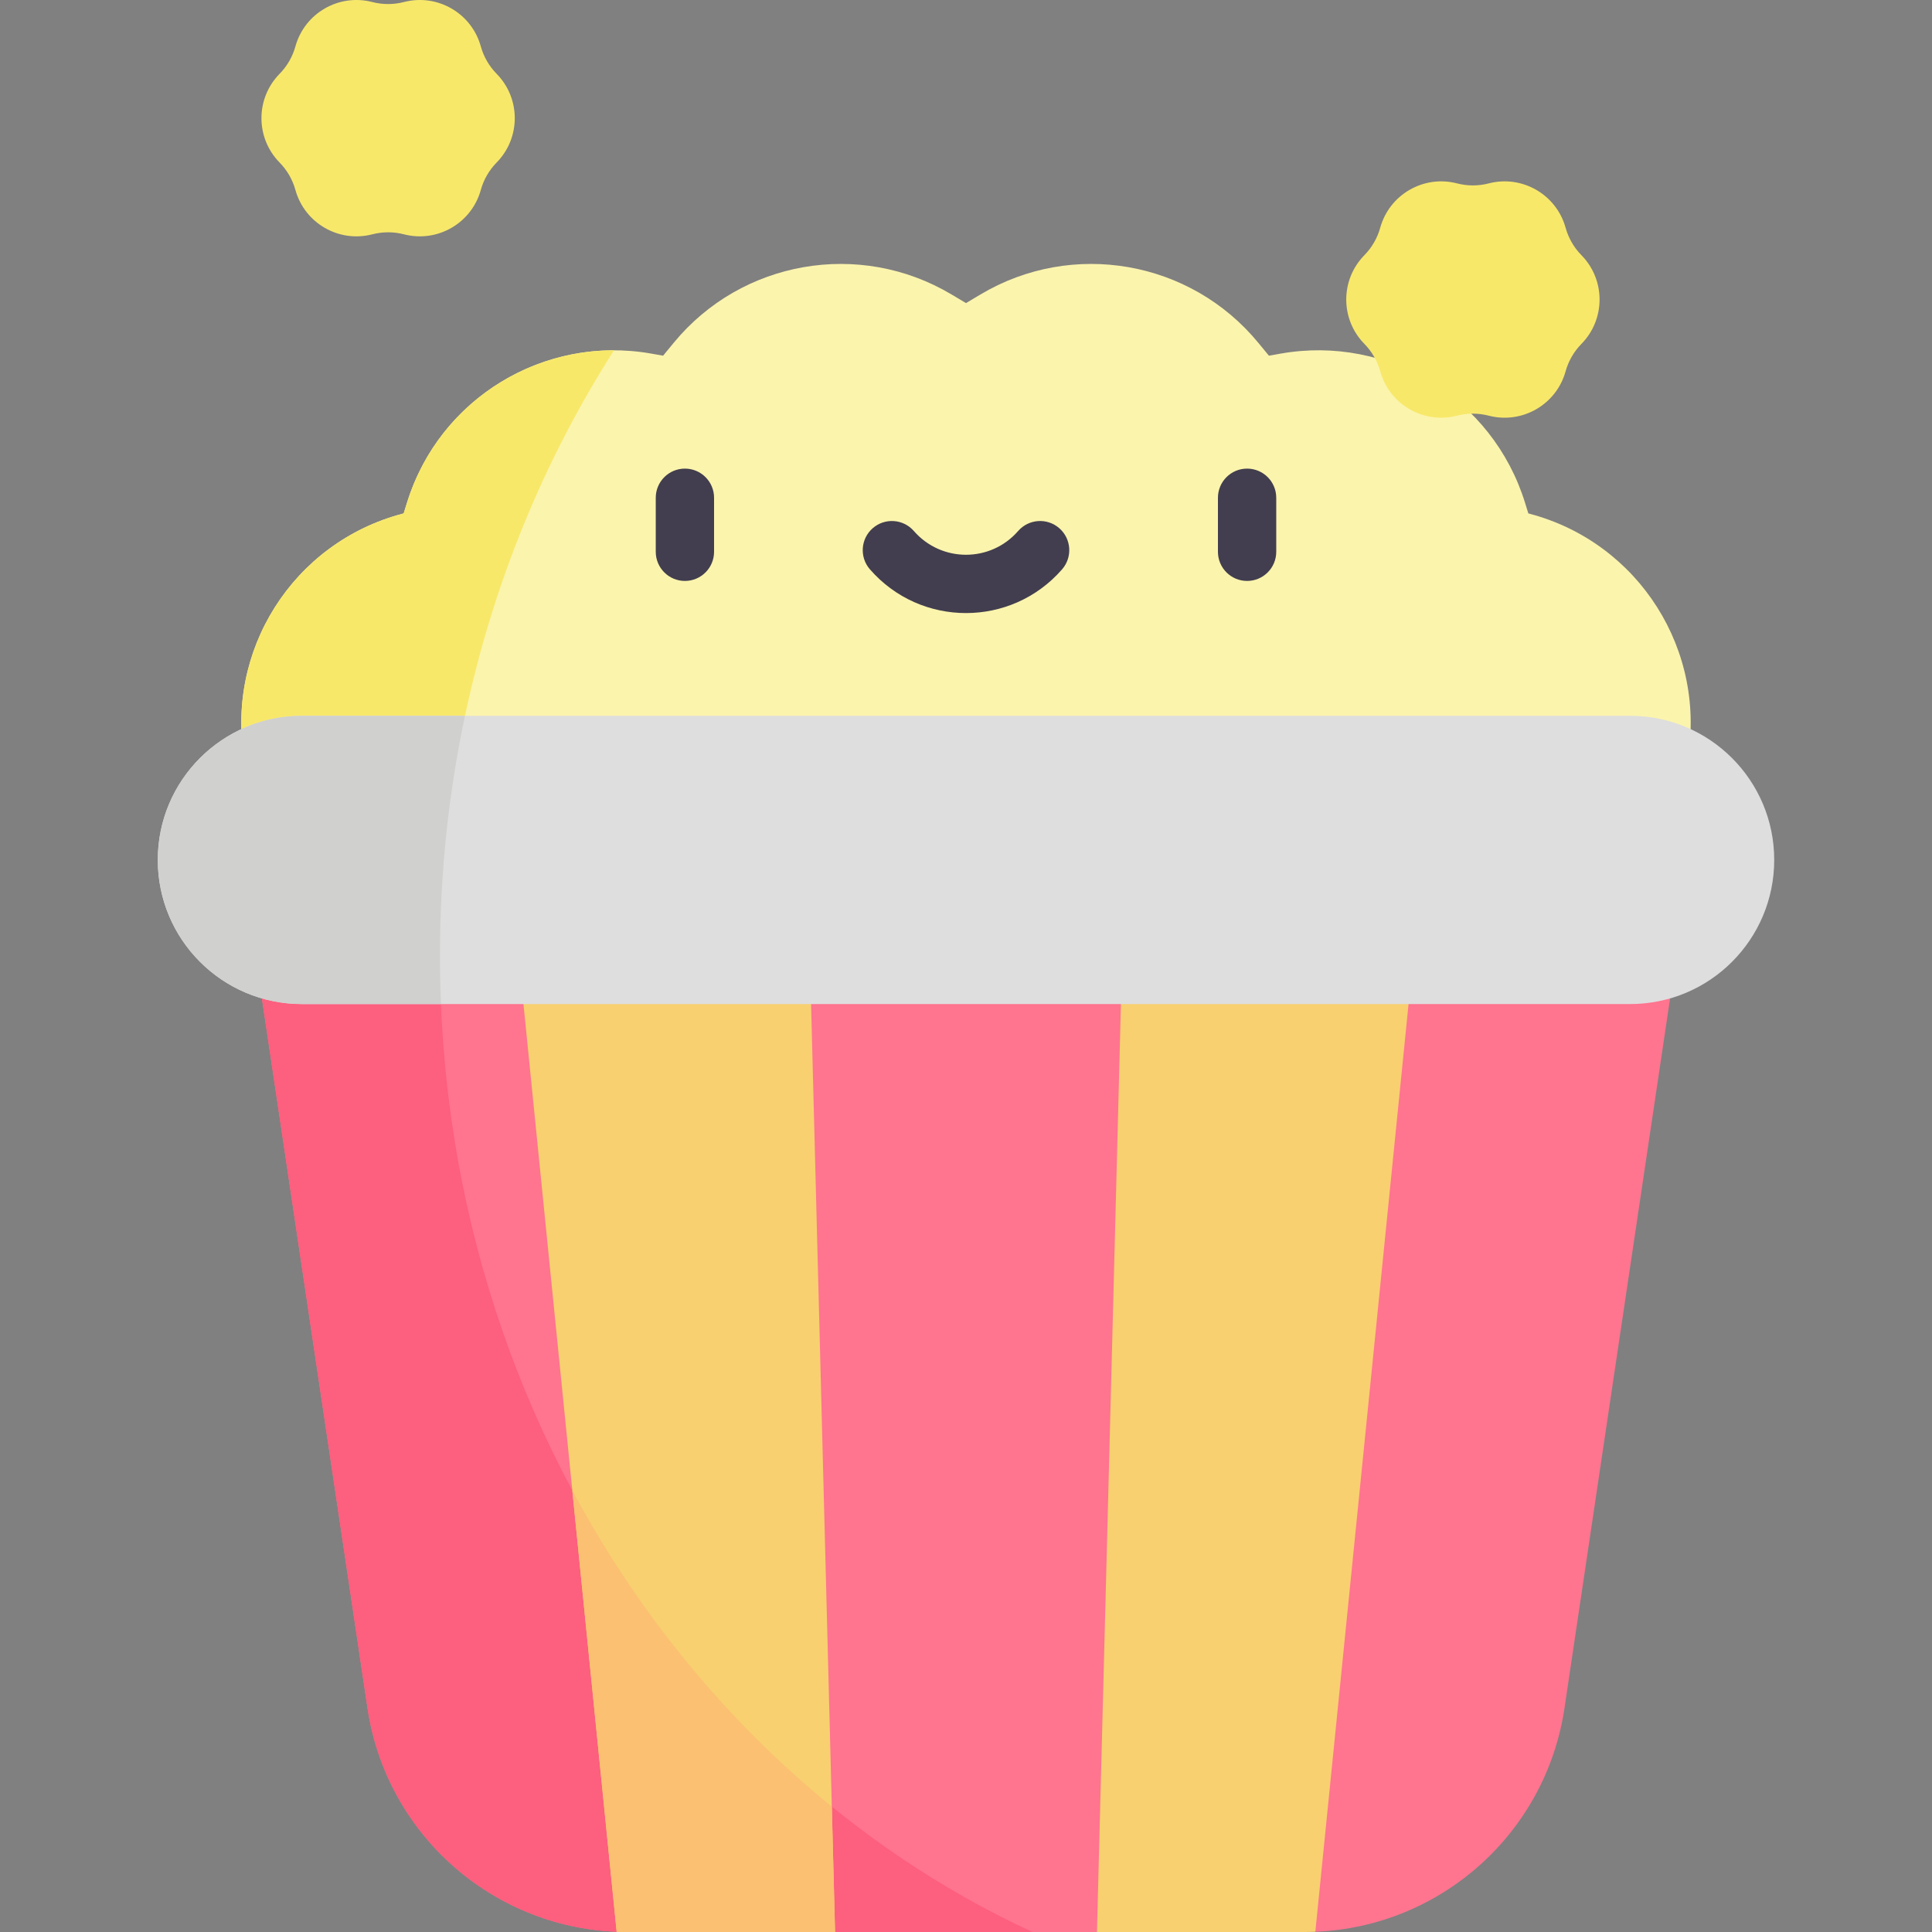 <svg id="Capa_1" enable-background="new 0 0 497 497" height="512" viewBox="0 0 497 497" width="512" xmlns="http://www.w3.org/2000/svg"><rect x="0" y="0" width="497" height="497" fill="#808080" stroke="none"/><g><g fill="#ff748f"><path d="m158.633 496.938c-32.275-1.287-59.3-25.347-64.098-57.55l-32.46-218.175h68.854l41.943 137.894z"/><path d="m289.31 221.213 34.818 137.863-41.942 137.924h-67.372l-41.942-137.894 34.818-137.893z"/><path d="m434.925 221.213-32.461 218.175c-4.798 32.203-31.822 56.263-64.098 57.55l-14.238-137.863 41.943-137.863h68.854z"/></g><path d="m433.958 196.261c5.408-28.728-12.332-56.743-40.613-64.137l-.187-.049-.86-2.777c-8.304-26.806-35.267-43.235-62.897-38.325l-2.976.529-2.737-3.324c-17.474-21.225-47.829-26.509-71.447-12.438l-3.741 2.229-3.741-2.229c-23.619-14.071-53.974-8.786-71.448 12.439l-2.735 3.323-2.976-.529c-27.63-4.911-54.593 11.519-62.897 38.324l-.86 2.777-.187.049c-28.281 7.394-46.021 35.409-40.614 64.137v.001z" fill="#fbf4ad"/><g><g><path d="m176.19 149.443c-4.142 0-7.5-3.358-7.5-7.5v-13.895c0-4.142 3.358-7.5 7.5-7.5s7.5 3.358 7.5 7.5v13.895c0 4.142-3.358 7.5-7.5 7.5z" fill="#423e4f"/></g><g><path d="m320.81 149.443c-4.142 0-7.5-3.358-7.5-7.5v-13.895c0-4.142 3.358-7.5 7.5-7.5s7.5 3.358 7.5 7.5v13.895c0 4.142-3.358 7.5-7.5 7.5z" fill="#423e4f"/></g><g><path d="m223.782 146.457c-2.722-3.123-2.396-7.86.726-10.582 3.122-2.721 7.86-2.396 10.582.726 7.089 8.134 19.711 8.159 26.82 0 2.721-3.124 7.459-3.448 10.582-.727s3.448 7.459.727 10.582c-13.056 14.982-36.344 15.025-49.437.001z" fill="#423e4f"/></g></g><path d="m127.757 18.991c-1.933-1.969-3.334-4.396-4.072-7.054l-.001-.004c-2.375-8.557-11.168-13.633-19.766-11.411l-.003.001c-2.673.691-5.477.691-8.15 0l-.003-.001c-8.598-2.222-17.391 2.854-19.766 11.411l-.001.004c-.738 2.658-2.139 5.086-4.072 7.054-6.22 6.334-6.22 16.484 0 22.818 1.933 1.968 3.334 4.396 4.072 7.054l.001.004c2.375 8.557 11.168 13.634 19.766 11.411l.003-.001c2.673-.691 5.477-.691 8.15 0l.003.001c8.598 2.222 17.391-2.854 19.766-11.411l.001-.004c.738-2.658 2.139-5.086 4.072-7.054 6.22-6.334 6.22-16.483 0-22.818z" fill="#f8e86a"/><path d="m406.817 65.646c-1.933-1.969-3.334-4.396-4.072-7.054l-.001-.004c-2.375-8.557-11.168-13.634-19.766-11.411l-.003.001c-2.673.691-5.477.691-8.15 0l-.003-.001c-8.598-2.222-17.391 2.854-19.766 11.411l-.001.004c-.738 2.658-2.139 5.086-4.072 7.054-6.22 6.334-6.22 16.484 0 22.818 1.933 1.968 3.334 4.396 4.072 7.054l.001.004c2.375 8.557 11.168 13.634 19.766 11.411l.003-.001c2.673-.691 5.477-.691 8.15 0l.003.001c8.598 2.222 17.391-2.854 19.766-11.411l.001-.004c.738-2.658 2.139-5.086 4.072-7.054 6.22-6.335 6.22-16.484 0-22.818z" fill="#f8e86a"/><path d="m201.79 454.181 13.024 42.819h50.772c-23.286-10.746-44.756-25.259-63.796-42.819z" fill="#fd5f7e"/><path d="m113.171 245.906c0-8.326.361-16.558 1.03-24.693h-52.126l32.461 218.175c4.798 32.203 31.823 56.263 64.098 57.55l8.453-81.832c-33.75-46.476-53.916-105.262-53.916-169.2z" fill="#fd5f7e"/><path d="m214.814 497h-53.453c-.916 0-1.822-.021-2.728-.062l-27.704-275.725h76.761z" fill="#f8d070"/><path d="m366.071 221.213-27.704 275.725c-.906.041-1.812.062-2.728.062h-53.453l7.124-275.787z" fill="#f8d070"/><path d="m157.95 90.119c-24.038-.055-45.916 15.512-53.248 39.178l-.86 2.777-.187.049c-28.281 7.394-46.021 35.409-40.614 64.136v.001h54.273c6.557-38.906 20.679-74.911 40.636-106.141z" fill="#f8e86a"/><path d="m419.337 184.142h-341.674c-20.475 0-37.074 16.598-37.074 37.074 0 20.475 16.598 37.074 37.074 37.074h341.674c20.475 0 37.074-16.598 37.074-37.074 0-20.476-16.599-37.074-37.074-37.074z" fill="#dedede"/><path d="m147.226 383.401 11.408 113.537c.906.041 1.812.062 2.728.062h53.453l-.833-32.253c-26.952-21.876-49.714-49.556-66.756-81.346z" fill="#fbc072"/><path d="m113.171 245.906c0-21.244 2.228-41.919 6.438-61.765h-41.946c-20.475 0-37.074 16.598-37.074 37.073 0 20.475 16.598 37.074 37.074 37.074h35.776c-.168-4.105-.268-8.231-.268-12.382z" fill="#d0d0ce"/></g></svg>